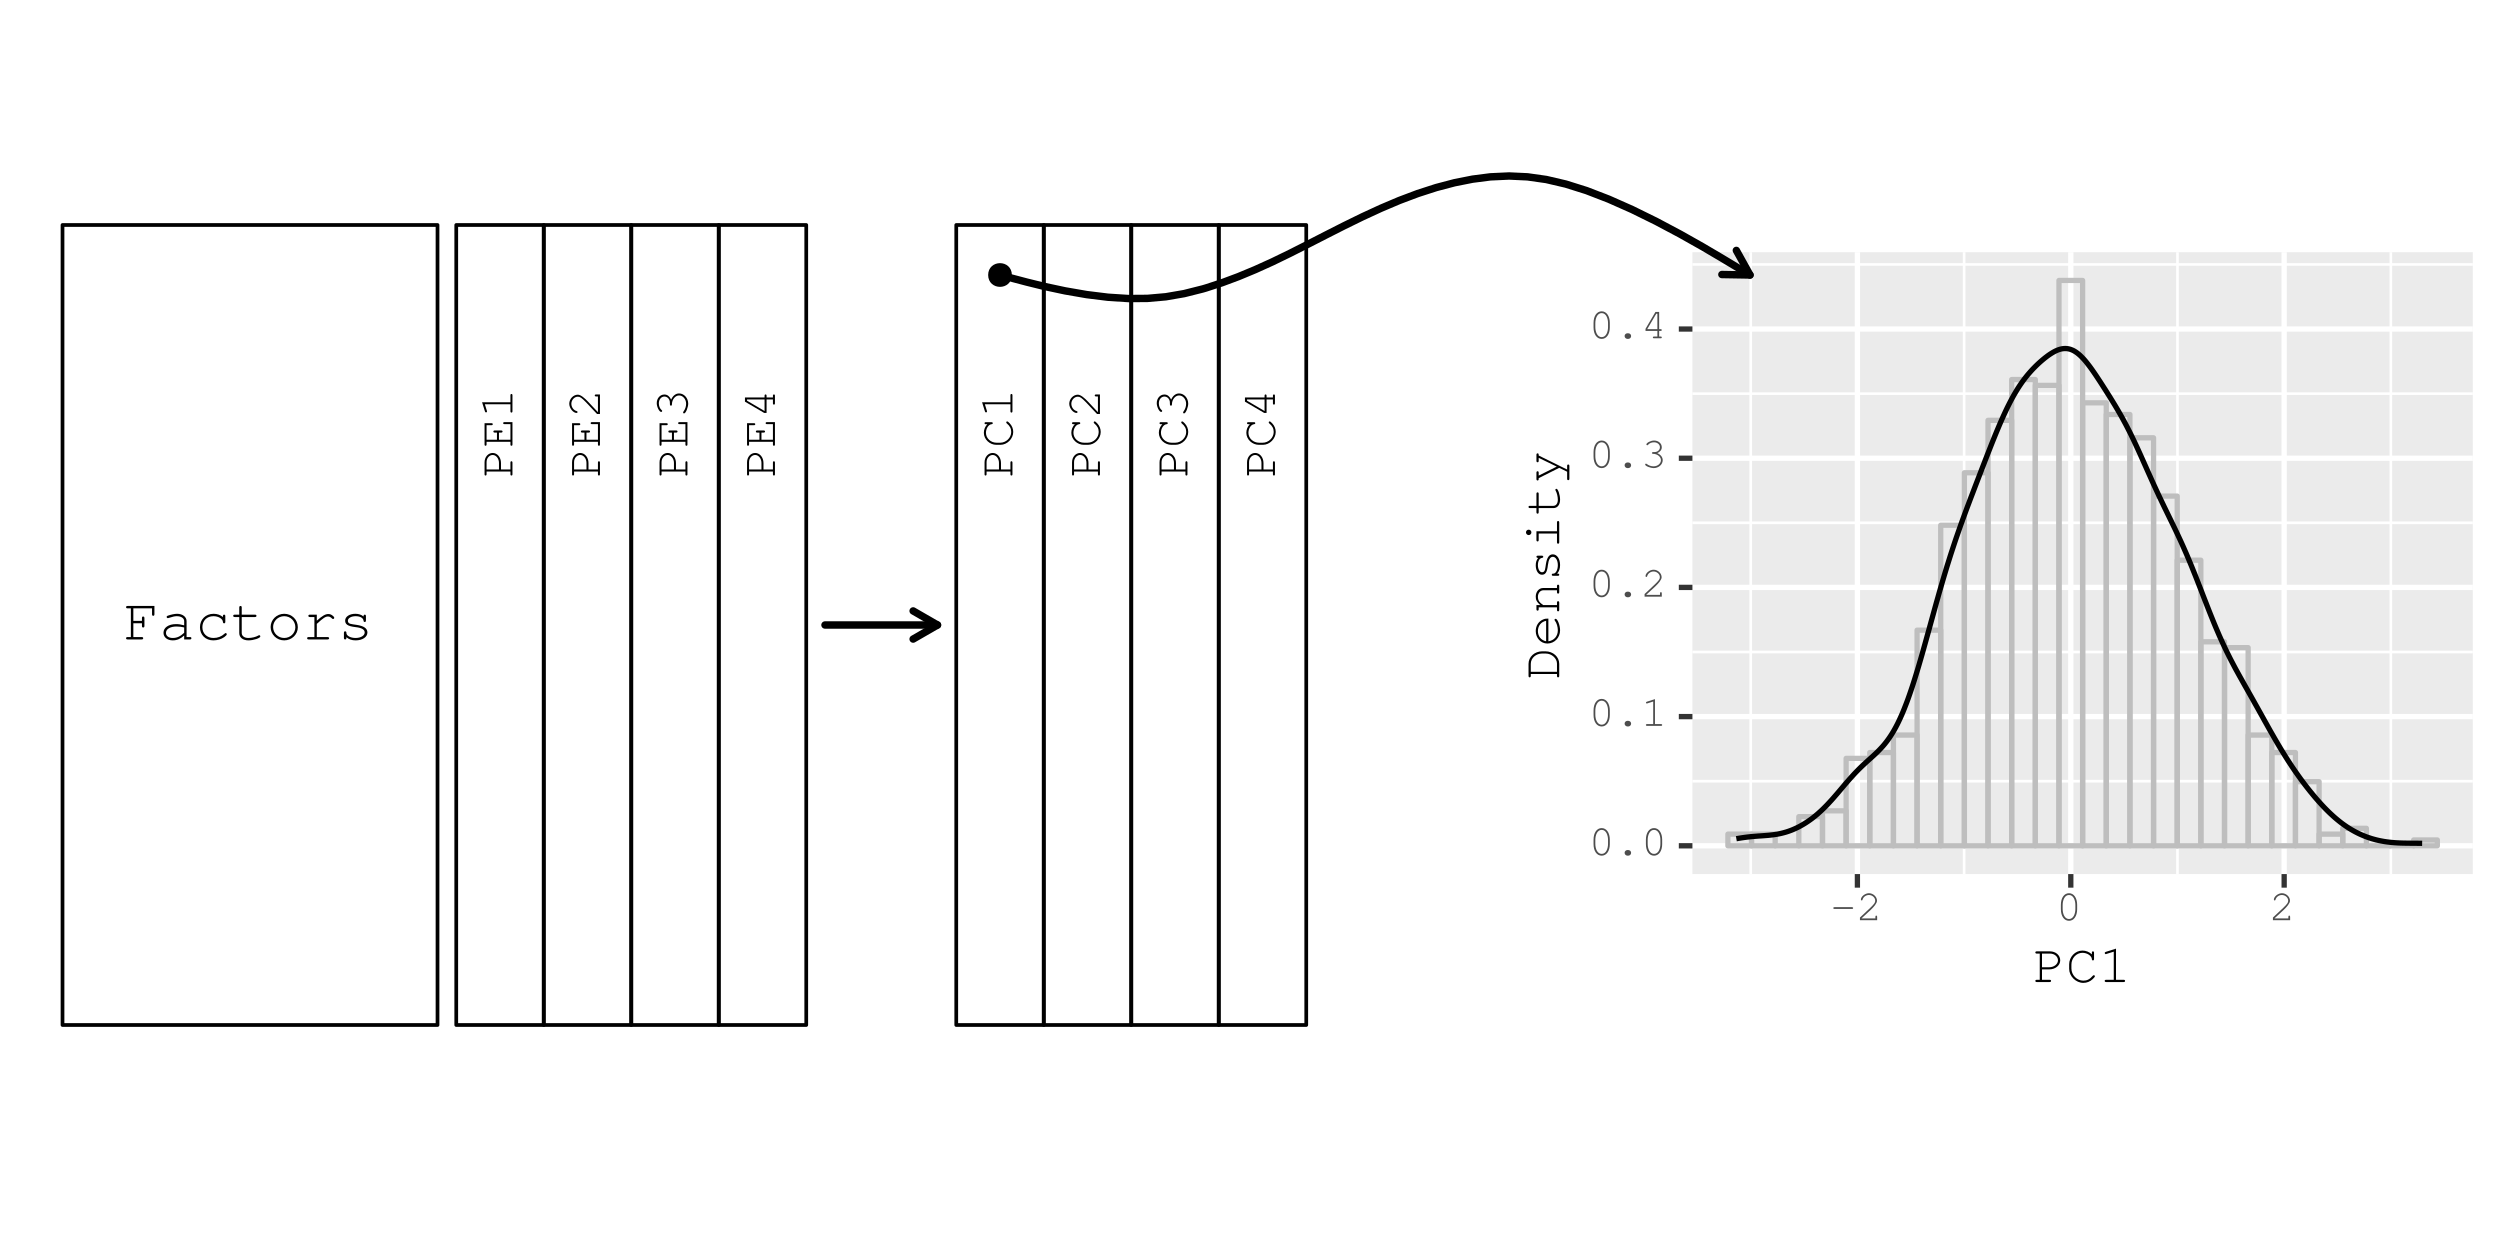 <?xml version="1.0" encoding="UTF-8"?>
<svg xmlns="http://www.w3.org/2000/svg" xmlns:xlink="http://www.w3.org/1999/xlink" width="504pt" height="252pt" viewBox="0 0 504 252" version="1.1">
<defs>
<g>
<symbol overflow="visible" id="glyph0-0">
<path style="stroke:none;" d=""/>
</symbol>
<symbol overflow="visible" id="glyph0-1">
<path style="stroke:none;" d="M 6.234 -5.094 L 6.234 -6.75 L 0.844 -6.75 C 0.625 -6.75 0.516 -6.672 0.516 -6.516 C 0.516 -6.344 0.625 -6.266 0.844 -6.266 L 1.484 -6.266 L 1.484 -0.484 L 0.844 -0.484 C 0.625 -0.484 0.516 -0.406 0.516 -0.25 C 0.516 -0.078 0.625 0 0.844 0 L 3.641 0 C 3.859 0 3.969 -0.078 3.969 -0.25 C 3.969 -0.406 3.859 -0.484 3.641 -0.484 L 1.984 -0.484 L 1.984 -3.266 L 3.719 -3.266 L 3.719 -2.719 C 3.719 -2.516 3.797 -2.406 3.953 -2.406 C 4.125 -2.406 4.219 -2.516 4.219 -2.719 L 4.219 -4.297 C 4.219 -4.516 4.125 -4.625 3.953 -4.625 C 3.797 -4.625 3.719 -4.516 3.719 -4.297 L 3.719 -3.75 L 1.984 -3.75 L 1.984 -6.266 L 5.75 -6.266 L 5.75 -5.094 C 5.75 -4.875 5.828 -4.766 5.984 -4.766 C 6.156 -4.766 6.234 -4.875 6.234 -5.094 Z M 6.234 -5.094 "/>
</symbol>
<symbol overflow="visible" id="glyph0-2">
<path style="stroke:none;" d="M 6.484 -0.25 C 6.484 -0.406 6.391 -0.484 6.172 -0.484 L 5.516 -0.484 L 5.516 -3.703 C 5.516 -4.547 4.703 -5.172 3.594 -5.172 C 3.141 -5.172 2.359 -5.016 1.703 -4.781 C 1.578 -4.734 1.5 -4.656 1.5 -4.531 C 1.5 -4.406 1.609 -4.297 1.734 -4.297 C 1.734 -4.297 1.797 -4.312 1.844 -4.312 C 2.781 -4.609 3.125 -4.688 3.547 -4.688 C 4.422 -4.688 5.031 -4.281 5.031 -3.703 L 5.031 -2.844 C 4.312 -3.031 3.953 -3.094 3.391 -3.094 C 1.891 -3.094 0.859 -2.391 0.859 -1.344 C 0.859 -0.438 1.625 0.188 2.734 0.188 C 3.578 0.188 4.297 -0.125 5.031 -0.797 L 5.031 0 L 6.172 0 C 6.391 0 6.484 -0.078 6.484 -0.25 Z M 5.031 -1.344 C 4.219 -0.594 3.578 -0.297 2.719 -0.297 C 1.891 -0.297 1.359 -0.703 1.359 -1.328 C 1.359 -2.094 2.219 -2.609 3.484 -2.609 C 4.016 -2.609 4.594 -2.531 5.031 -2.422 Z M 5.031 -1.344 "/>
</symbol>
<symbol overflow="visible" id="glyph0-3">
<path style="stroke:none;" d="M 6.422 -1.062 C 6.422 -1.172 6.312 -1.281 6.188 -1.281 C 6.109 -1.281 6.078 -1.266 5.969 -1.156 C 5.359 -0.594 4.609 -0.297 3.734 -0.297 C 2.422 -0.297 1.5 -1.203 1.5 -2.453 C 1.5 -3.781 2.406 -4.688 3.734 -4.688 C 4.734 -4.688 5.594 -4.172 5.641 -3.547 C 5.656 -3.344 5.734 -3.25 5.891 -3.25 C 6.047 -3.25 6.125 -3.359 6.125 -3.578 L 6.125 -4.672 C 6.125 -4.891 6.047 -5 5.891 -5 C 5.719 -5 5.641 -4.891 5.641 -4.672 L 5.641 -4.516 C 5.141 -4.938 4.5 -5.172 3.766 -5.172 C 2.156 -5.172 1.016 -4.031 1.016 -2.453 C 1.016 -0.906 2.141 0.188 3.703 0.188 C 4.5 0.188 5.297 -0.047 5.906 -0.469 C 6.234 -0.703 6.422 -0.906 6.422 -1.062 Z M 6.422 -1.062 "/>
</symbol>
<symbol overflow="visible" id="glyph0-4">
<path style="stroke:none;" d="M 5.984 -0.609 C 5.984 -0.734 5.875 -0.859 5.766 -0.859 C 5.703 -0.859 5.656 -0.844 5.562 -0.781 C 5.094 -0.5 4.25 -0.297 3.578 -0.297 C 2.75 -0.297 2.234 -0.703 2.234 -1.312 L 2.234 -4.516 L 4.875 -4.516 C 5.094 -4.516 5.203 -4.594 5.203 -4.766 C 5.203 -4.922 5.094 -5 4.875 -5 L 2.234 -5 L 2.234 -6.438 C 2.234 -6.656 2.156 -6.75 1.984 -6.75 C 1.828 -6.75 1.734 -6.641 1.734 -6.438 L 1.734 -5 L 0.859 -5 C 0.625 -5 0.516 -4.922 0.516 -4.766 C 0.516 -4.594 0.625 -4.516 0.859 -4.516 L 1.734 -4.516 L 1.734 -1.281 C 1.734 -0.391 2.469 0.188 3.594 0.188 C 4.625 0.188 5.984 -0.266 5.984 -0.609 Z M 5.984 -0.609 "/>
</symbol>
<symbol overflow="visible" id="glyph0-5">
<path style="stroke:none;" d="M 6.344 -2.453 C 6.344 -3.984 5.141 -5.172 3.594 -5.172 C 2.078 -5.172 0.859 -3.969 0.859 -2.5 C 0.859 -1 2.078 0.188 3.594 0.188 C 5.109 0.188 6.344 -1 6.344 -2.453 Z M 5.844 -2.453 C 5.844 -1.266 4.844 -0.297 3.594 -0.297 C 2.359 -0.297 1.359 -1.266 1.359 -2.5 C 1.359 -3.703 2.359 -4.688 3.594 -4.688 C 4.859 -4.688 5.844 -3.719 5.844 -2.453 Z M 5.844 -2.453 "/>
</symbol>
<symbol overflow="visible" id="glyph0-6">
<path style="stroke:none;" d="M 6.484 -4.375 C 6.484 -4.484 6.422 -4.578 6.219 -4.75 C 5.906 -5.016 5.641 -5.125 5.297 -5.125 C 4.688 -5.125 4.094 -4.781 2.969 -3.781 L 2.969 -5 L 1.578 -5 C 1.375 -5 1.266 -4.906 1.266 -4.766 C 1.266 -4.609 1.375 -4.516 1.578 -4.516 L 2.484 -4.516 L 2.484 -0.484 L 1.328 -0.484 C 1.125 -0.484 1.016 -0.391 1.016 -0.25 C 1.016 -0.094 1.125 0 1.328 0 L 5.125 0 C 5.328 0 5.453 -0.094 5.453 -0.234 C 5.453 -0.391 5.328 -0.484 5.125 -0.484 L 2.969 -0.484 L 2.969 -3.141 C 4.297 -4.359 4.719 -4.625 5.25 -4.625 C 5.516 -4.625 5.766 -4.5 6.047 -4.219 C 6.125 -4.141 6.156 -4.125 6.234 -4.125 C 6.391 -4.125 6.484 -4.234 6.484 -4.375 Z M 6.484 -4.375 "/>
</symbol>
<symbol overflow="visible" id="glyph0-7">
<path style="stroke:none;" d="M 5.969 -1.391 C 5.969 -2.25 5.234 -2.719 3.797 -2.938 C 2.766 -3.109 2.031 -3.062 2.031 -3.781 C 2.031 -4.297 2.703 -4.688 3.594 -4.688 C 4.5 -4.688 5.125 -4.328 5.188 -3.797 C 5.203 -3.594 5.297 -3.516 5.438 -3.516 C 5.594 -3.516 5.672 -3.625 5.672 -3.844 L 5.672 -4.672 C 5.672 -4.891 5.594 -5 5.438 -5 C 5.281 -5 5.188 -4.875 5.188 -4.672 L 5.188 -4.625 C 4.766 -4.984 4.219 -5.172 3.547 -5.172 C 2.359 -5.172 1.484 -4.594 1.484 -3.812 C 1.484 -3.109 1.891 -2.672 3.594 -2.484 C 4.891 -2.344 5.422 -1.953 5.422 -1.406 C 5.422 -0.766 4.625 -0.297 3.578 -0.297 C 2.562 -0.297 1.734 -0.75 1.734 -1.297 L 1.734 -1.375 C 1.734 -1.531 1.625 -1.641 1.484 -1.641 C 1.312 -1.641 1.234 -1.531 1.234 -1.312 L 1.234 -0.328 C 1.234 -0.109 1.312 0 1.484 0 C 1.641 0 1.734 -0.109 1.734 -0.328 L 1.734 -0.453 C 2.234 -0.016 2.828 0.188 3.609 0.188 C 4.969 0.188 5.969 -0.484 5.969 -1.391 Z M 5.969 -1.391 "/>
</symbol>
<symbol overflow="visible" id="glyph1-0">
<path style="stroke:none;" d=""/>
</symbol>
<symbol overflow="visible" id="glyph1-1">
<path style="stroke:none;" d="M -3.984 -4.984 C -4.906 -4.984 -5.625 -4.156 -5.625 -3.094 L -5.625 -0.703 C -5.625 -0.516 -5.562 -0.438 -5.438 -0.438 C -5.297 -0.438 -5.219 -0.516 -5.219 -0.703 L -5.219 -1.234 L -0.406 -1.234 L -0.406 -0.703 C -0.406 -0.516 -0.344 -0.438 -0.203 -0.438 C -0.062 -0.438 0 -0.516 0 -0.703 L 0 -3.031 C 0 -3.203 -0.062 -3.312 -0.203 -3.312 C -0.344 -3.312 -0.406 -3.219 -0.406 -3.031 L -0.406 -1.656 L -2.312 -1.656 L -2.312 -2.953 C -2.312 -4.094 -3.047 -4.984 -3.984 -4.984 Z M -3.984 -4.578 C -3.297 -4.578 -2.719 -3.859 -2.719 -2.984 L -2.719 -1.656 L -5.219 -1.656 L -5.219 -3.141 C -5.219 -3.938 -4.656 -4.578 -3.984 -4.578 Z M -3.984 -4.578 "/>
</symbol>
<symbol overflow="visible" id="glyph1-2">
<path style="stroke:none;" d="M 0 -5.203 L -1.594 -5.203 C -1.781 -5.203 -1.875 -5.125 -1.875 -5 C -1.875 -4.859 -1.781 -4.797 -1.594 -4.797 L -0.406 -4.797 L -0.406 -1.656 L -2.719 -1.656 L -2.719 -3.094 L -2.266 -3.094 C -2.094 -3.094 -2 -3.172 -2 -3.312 C -2 -3.438 -2.094 -3.516 -2.266 -3.516 L -3.578 -3.516 C -3.766 -3.516 -3.844 -3.438 -3.844 -3.312 C -3.844 -3.172 -3.766 -3.094 -3.578 -3.094 L -3.125 -3.094 L -3.125 -1.656 L -5.219 -1.656 L -5.219 -4.578 L -4.234 -4.578 C -4.062 -4.578 -3.969 -4.656 -3.969 -4.781 C -3.969 -4.922 -4.062 -4.984 -4.234 -4.984 L -5.625 -4.984 L -5.625 -0.703 C -5.625 -0.516 -5.562 -0.438 -5.438 -0.438 C -5.297 -0.438 -5.219 -0.516 -5.219 -0.703 L -5.219 -1.234 L -0.406 -1.234 L -0.406 -0.703 C -0.406 -0.516 -0.344 -0.438 -0.203 -0.438 C -0.062 -0.438 0 -0.516 0 -0.703 Z M 0 -5.203 "/>
</symbol>
<symbol overflow="visible" id="glyph1-3">
<path style="stroke:none;" d="M -0.203 -4.875 C -0.344 -4.875 -0.406 -4.781 -0.406 -4.594 L -0.406 -3.203 L -6.125 -3.203 L -5.547 -1.359 C -5.484 -1.203 -5.438 -1.156 -5.312 -1.156 C -5.219 -1.156 -5.125 -1.25 -5.125 -1.344 L -5.156 -1.484 L -5.562 -2.797 L -0.406 -2.797 L -0.406 -1.406 C -0.406 -1.219 -0.344 -1.125 -0.203 -1.125 C -0.062 -1.125 0 -1.234 0 -1.406 L 0 -4.594 C 0 -4.781 -0.062 -4.875 -0.203 -4.875 Z M -0.203 -4.875 "/>
</symbol>
<symbol overflow="visible" id="glyph1-4">
<path style="stroke:none;" d="M 0 -4.781 L -0.766 -4.781 C -0.953 -4.781 -1.047 -4.703 -1.047 -4.578 C -1.047 -4.438 -0.953 -4.375 -0.766 -4.375 L -0.406 -4.375 L -0.406 -1.234 L -0.438 -1.234 L -2.375 -3.297 C -3.047 -4.016 -3.875 -4.734 -4.453 -4.734 C -5.375 -4.734 -6.188 -3.875 -6.188 -2.906 C -6.188 -2.016 -5.406 -1.047 -4.703 -1.047 C -4.609 -1.047 -4.516 -1.125 -4.516 -1.234 C -4.516 -1.344 -4.578 -1.406 -4.719 -1.438 C -5.312 -1.594 -5.766 -2.219 -5.766 -2.906 C -5.766 -3.656 -5.156 -4.328 -4.469 -4.328 C -4.016 -4.328 -3.734 -4.141 -2.812 -3.203 L -0.594 -0.844 L 0 -0.844 Z M 0 -4.781 "/>
</symbol>
<symbol overflow="visible" id="glyph1-5">
<path style="stroke:none;" d="M -1.688 -4.984 C -2.359 -4.984 -2.953 -4.516 -3.281 -3.734 C -3.594 -4.359 -4 -4.766 -4.641 -4.766 C -5.516 -4.766 -6.188 -4.016 -6.188 -3.016 C -6.188 -2.266 -5.672 -1.25 -5.281 -1.25 C -5.188 -1.25 -5.094 -1.344 -5.094 -1.453 C -5.094 -1.531 -5.109 -1.562 -5.234 -1.656 C -5.562 -1.953 -5.766 -2.438 -5.766 -3 C -5.766 -3.766 -5.281 -4.359 -4.625 -4.359 C -4.203 -4.359 -3.812 -4.078 -3.641 -3.656 C -3.547 -3.438 -3.531 -3.297 -3.531 -2.797 C -3.531 -2.625 -3.453 -2.516 -3.328 -2.516 C -3.188 -2.516 -3.125 -2.609 -3.125 -2.797 C -3.125 -3.766 -2.453 -4.578 -1.688 -4.578 C -0.906 -4.578 -0.266 -3.812 -0.266 -2.906 C -0.266 -2.344 -0.453 -1.797 -0.812 -1.312 C -0.859 -1.25 -0.875 -1.203 -0.875 -1.156 C -0.875 -1.047 -0.797 -0.953 -0.688 -0.953 C -0.312 -0.953 0.156 -2.266 0.156 -2.906 C 0.156 -4.047 -0.672 -4.984 -1.688 -4.984 Z M -1.688 -4.984 "/>
</symbol>
<symbol overflow="visible" id="glyph1-6">
<path style="stroke:none;" d="M -0.203 -4.781 C -0.344 -4.781 -0.406 -4.688 -0.406 -4.516 L -0.406 -4.172 L -1.688 -4.172 L -1.688 -4.516 C -1.688 -4.688 -1.766 -4.781 -1.891 -4.781 C -2.031 -4.781 -2.094 -4.688 -2.094 -4.516 L -2.094 -4.172 L -6.047 -4.172 L -6.047 -3.328 L -2.156 -1.047 L -1.688 -1.047 L -1.688 -3.766 L -0.406 -3.766 L -0.406 -3 C -0.406 -2.812 -0.344 -2.734 -0.203 -2.734 C -0.062 -2.734 0 -2.812 0 -3 L 0 -4.516 C 0 -4.688 -0.062 -4.781 -0.203 -4.781 Z M -2.094 -3.766 L -2.094 -1.438 L -5.625 -3.516 L -5.625 -3.766 Z M -2.094 -3.766 "/>
</symbol>
<symbol overflow="visible" id="glyph1-7">
<path style="stroke:none;" d="M -1.062 -5.344 C -1.172 -5.344 -1.25 -5.266 -1.25 -5.141 C -1.25 -5.062 -1.234 -5.031 -1.156 -4.953 C -0.516 -4.422 -0.25 -3.906 -0.25 -3.219 C -0.25 -2.047 -1.281 -1.047 -2.484 -1.047 L -3.188 -1.047 C -4.375 -1.047 -5.344 -1.938 -5.344 -3.047 C -5.344 -3.938 -4.812 -4.734 -4.203 -4.781 C -4.047 -4.797 -3.969 -4.859 -3.969 -4.984 C -3.969 -5.125 -4.062 -5.188 -4.234 -5.188 L -5.359 -5.188 C -5.547 -5.188 -5.625 -5.125 -5.625 -4.984 C -5.625 -4.844 -5.547 -4.781 -5.359 -4.781 L -5.062 -4.781 C -5.516 -4.312 -5.766 -3.703 -5.766 -3.047 C -5.766 -1.703 -4.562 -0.625 -3.25 -0.625 L -2.422 -0.625 C -1.062 -0.625 0.156 -1.859 0.156 -3.219 C 0.156 -3.859 -0.094 -4.469 -0.547 -4.953 C -0.797 -5.219 -0.953 -5.344 -1.062 -5.344 Z M -1.062 -5.344 "/>
</symbol>
<symbol overflow="visible" id="glyph2-0">
<path style="stroke:none;" d=""/>
</symbol>
<symbol overflow="visible" id="glyph2-1">
<path style="stroke:none;" d="M 4.281 -2.203 L 4.281 -3.094 C 4.281 -4.484 3.609 -5.438 2.641 -5.438 C 1.656 -5.438 1 -4.484 1 -3.094 L 1 -2.203 C 1 -0.812 1.656 0.125 2.641 0.125 C 3.609 0.125 4.281 -0.812 4.281 -2.203 Z M 3.922 -2.266 C 3.922 -1.297 3.531 -0.234 2.641 -0.234 C 1.75 -0.234 1.359 -1.297 1.359 -2.266 L 1.359 -3.047 C 1.359 -4.016 1.75 -5.078 2.641 -5.078 C 3.531 -5.078 3.922 -4.016 3.922 -3.047 Z M 3.922 -2.266 "/>
</symbol>
<symbol overflow="visible" id="glyph2-2">
<path style="stroke:none;" d="M 3.297 -0.453 C 3.297 -0.781 3.031 -1.016 2.688 -1.016 L 2.594 -1.016 C 2.25 -1.016 1.984 -0.781 1.984 -0.453 C 1.984 -0.125 2.25 0.125 2.594 0.125 L 2.688 0.125 C 3.031 0.125 3.297 -0.109 3.297 -0.453 Z M 3.297 -0.453 "/>
</symbol>
<symbol overflow="visible" id="glyph2-3">
<path style="stroke:none;" d="M 4.281 -0.188 C 4.281 -0.297 4.203 -0.359 4.047 -0.359 L 2.828 -0.359 L 2.828 -5.391 L 1.203 -4.875 C 1.062 -4.828 1.016 -4.781 1.016 -4.688 C 1.016 -4.594 1.094 -4.5 1.172 -4.5 L 1.297 -4.531 L 2.469 -4.906 L 2.469 -0.359 L 1.234 -0.359 C 1.078 -0.359 1 -0.297 1 -0.188 C 1 -0.062 1.078 0 1.234 0 L 4.047 0 C 4.203 0 4.281 -0.062 4.281 -0.188 Z M 4.281 -0.188 "/>
</symbol>
<symbol overflow="visible" id="glyph2-4">
<path style="stroke:none;" d="M 4.203 0 L 4.203 -0.672 C 4.203 -0.828 4.141 -0.922 4.031 -0.922 C 3.906 -0.922 3.844 -0.828 3.844 -0.672 L 3.844 -0.359 L 1.078 -0.359 L 1.078 -0.391 L 2.906 -2.078 C 3.531 -2.672 4.172 -3.406 4.172 -3.922 C 4.172 -4.719 3.406 -5.438 2.547 -5.438 C 1.781 -5.438 0.922 -4.766 0.922 -4.141 C 0.922 -4.062 1 -3.969 1.078 -3.969 C 1.172 -3.969 1.234 -4.031 1.266 -4.156 C 1.406 -4.688 1.953 -5.078 2.547 -5.078 C 3.219 -5.078 3.812 -4.547 3.812 -3.938 C 3.812 -3.531 3.641 -3.297 2.812 -2.484 L 0.734 -0.531 L 0.734 0 Z M 4.203 0 "/>
</symbol>
<symbol overflow="visible" id="glyph2-5">
<path style="stroke:none;" d="M 4.391 -1.484 C 4.391 -2.078 3.969 -2.609 3.297 -2.891 C 3.828 -3.156 4.203 -3.516 4.203 -4.078 C 4.203 -4.844 3.531 -5.438 2.641 -5.438 C 2 -5.438 1.094 -4.984 1.094 -4.641 C 1.094 -4.562 1.172 -4.484 1.281 -4.484 C 1.344 -4.484 1.375 -4.5 1.453 -4.594 C 1.719 -4.906 2.141 -5.078 2.641 -5.078 C 3.312 -5.078 3.828 -4.641 3.828 -4.078 C 3.828 -3.688 3.594 -3.359 3.219 -3.203 C 3.031 -3.109 2.891 -3.109 2.453 -3.109 C 2.312 -3.109 2.219 -3.047 2.219 -2.922 C 2.219 -2.812 2.297 -2.75 2.453 -2.75 C 3.312 -2.75 4.031 -2.156 4.031 -1.484 C 4.031 -0.797 3.359 -0.234 2.562 -0.234 C 2.062 -0.234 1.578 -0.391 1.156 -0.719 C 1.094 -0.75 1.062 -0.781 1.016 -0.781 C 0.922 -0.781 0.844 -0.688 0.844 -0.609 C 0.844 -0.266 2 0.125 2.547 0.125 C 3.562 0.125 4.391 -0.594 4.391 -1.484 Z M 4.391 -1.484 "/>
</symbol>
<symbol overflow="visible" id="glyph2-6">
<path style="stroke:none;" d="M 4.203 -0.188 C 4.203 -0.297 4.125 -0.359 3.969 -0.359 L 3.672 -0.359 L 3.672 -1.484 L 3.969 -1.484 C 4.125 -1.484 4.203 -1.547 4.203 -1.656 C 4.203 -1.781 4.125 -1.844 3.969 -1.844 L 3.672 -1.844 L 3.672 -5.312 L 2.922 -5.312 L 0.922 -1.906 L 0.922 -1.484 L 3.312 -1.484 L 3.312 -0.359 L 2.641 -0.359 C 2.484 -0.359 2.406 -0.297 2.406 -0.188 C 2.406 -0.062 2.484 0 2.641 0 L 3.969 0 C 4.125 0 4.203 -0.062 4.203 -0.188 Z M 3.312 -1.844 L 1.266 -1.844 L 3.094 -4.953 L 3.312 -4.953 Z M 3.312 -1.844 "/>
</symbol>
<symbol overflow="visible" id="glyph2-7">
<path style="stroke:none;" d="M 4.641 -2.453 C 4.641 -2.562 4.562 -2.625 4.406 -2.625 L 0.875 -2.625 C 0.719 -2.625 0.641 -2.562 0.641 -2.453 C 0.641 -2.328 0.719 -2.266 0.875 -2.266 L 4.406 -2.266 C 4.562 -2.266 4.641 -2.328 4.641 -2.453 Z M 4.641 -2.453 "/>
</symbol>
<symbol overflow="visible" id="glyph3-0">
<path style="stroke:none;" d=""/>
</symbol>
<symbol overflow="visible" id="glyph3-1">
<path style="stroke:none;" d="M 5.484 -4.375 C 5.484 -5.406 4.578 -6.188 3.406 -6.188 L 0.766 -6.188 C 0.578 -6.188 0.469 -6.109 0.469 -5.969 C 0.469 -5.812 0.578 -5.734 0.766 -5.734 L 1.359 -5.734 L 1.359 -0.453 L 0.766 -0.453 C 0.578 -0.453 0.469 -0.375 0.469 -0.234 C 0.469 -0.078 0.578 0 0.766 0 L 3.328 0 C 3.531 0 3.641 -0.078 3.641 -0.234 C 3.641 -0.375 3.547 -0.453 3.328 -0.453 L 1.812 -0.453 L 1.812 -2.547 L 3.25 -2.547 C 4.516 -2.547 5.484 -3.359 5.484 -4.375 Z M 5.031 -4.375 C 5.031 -3.625 4.25 -2.984 3.281 -2.984 L 1.812 -2.984 L 1.812 -5.734 L 3.453 -5.734 C 4.328 -5.734 5.031 -5.125 5.031 -4.375 Z M 5.031 -4.375 "/>
</symbol>
<symbol overflow="visible" id="glyph3-2">
<path style="stroke:none;" d="M 5.875 -1.172 C 5.875 -1.281 5.781 -1.375 5.656 -1.375 C 5.578 -1.375 5.531 -1.359 5.453 -1.266 C 4.859 -0.562 4.297 -0.281 3.547 -0.281 C 2.25 -0.281 1.141 -1.406 1.141 -2.734 L 1.141 -3.516 C 1.141 -4.812 2.141 -5.891 3.359 -5.891 C 4.328 -5.891 5.219 -5.297 5.266 -4.625 C 5.266 -4.453 5.344 -4.359 5.484 -4.359 C 5.625 -4.359 5.703 -4.469 5.703 -4.656 L 5.703 -5.891 C 5.703 -6.094 5.625 -6.188 5.484 -6.188 C 5.328 -6.188 5.266 -6.094 5.266 -5.891 L 5.266 -5.578 C 4.734 -6.078 4.078 -6.344 3.359 -6.344 C 1.875 -6.344 0.688 -5.031 0.688 -3.578 L 0.688 -2.656 C 0.688 -1.172 2.047 0.172 3.547 0.172 C 4.25 0.172 4.922 -0.094 5.453 -0.609 C 5.734 -0.875 5.875 -1.062 5.875 -1.172 Z M 5.875 -1.172 "/>
</symbol>
<symbol overflow="visible" id="glyph3-3">
<path style="stroke:none;" d="M 5.359 -0.234 C 5.359 -0.375 5.266 -0.453 5.062 -0.453 L 3.531 -0.453 L 3.531 -6.734 L 1.5 -6.094 C 1.312 -6.031 1.266 -5.969 1.266 -5.859 C 1.266 -5.734 1.375 -5.625 1.469 -5.625 L 1.625 -5.672 L 3.078 -6.125 L 3.078 -0.453 L 1.547 -0.453 C 1.344 -0.453 1.25 -0.375 1.25 -0.234 C 1.25 -0.078 1.359 0 1.547 0 L 5.062 0 C 5.266 0 5.359 -0.078 5.359 -0.234 Z M 5.359 -0.234 "/>
</symbol>
<symbol overflow="visible" id="glyph4-0">
<path style="stroke:none;" d=""/>
</symbol>
<symbol overflow="visible" id="glyph4-1">
<path style="stroke:none;" d="M -2.797 -5.719 L -3.406 -5.719 C -4.969 -5.719 -6.188 -4.609 -6.188 -3.188 L -6.188 -0.766 C -6.188 -0.578 -6.109 -0.469 -5.969 -0.469 C -5.812 -0.469 -5.734 -0.578 -5.734 -0.766 L -5.734 -1.141 L -0.453 -1.141 L -0.453 -0.766 C -0.453 -0.578 -0.375 -0.469 -0.234 -0.469 C -0.078 -0.469 0 -0.578 0 -0.766 L 0 -3.188 C 0 -4.609 -1.234 -5.719 -2.797 -5.719 Z M -2.688 -5.266 C -1.531 -5.266 -0.453 -4.297 -0.453 -3.25 L -0.453 -1.594 L -5.734 -1.594 L -5.734 -3.172 C -5.734 -4.453 -4.578 -5.266 -3.5 -5.266 Z M -2.688 -5.266 "/>
</symbol>
<symbol overflow="visible" id="glyph4-2">
<path style="stroke:none;" d="M -2.188 -5.719 C -2.688 -5.719 -2.906 -5.688 -3.266 -5.531 C -4.188 -5.141 -4.734 -4.25 -4.734 -3.203 C -4.734 -1.797 -3.719 -0.688 -2.391 -0.688 C -0.953 -0.688 0.172 -1.875 0.172 -3.359 C 0.172 -4.359 -0.344 -5.672 -0.719 -5.672 C -0.844 -5.672 -0.953 -5.578 -0.953 -5.469 C -0.953 -5.406 -0.922 -5.375 -0.875 -5.297 C -0.516 -4.844 -0.281 -4.047 -0.281 -3.359 C -0.281 -2.172 -1.031 -1.297 -2.188 -1.141 Z M -2.641 -5.266 L -2.641 -1.141 C -3.656 -1.344 -4.297 -2.141 -4.297 -3.203 C -4.297 -4.266 -3.641 -5.078 -2.641 -5.266 Z M -2.641 -5.266 "/>
</symbol>
<symbol overflow="visible" id="glyph4-3">
<path style="stroke:none;" d="M -0.234 -5.953 C -0.375 -5.953 -0.453 -5.859 -0.453 -5.656 L -0.453 -5.281 L -3.25 -5.281 C -4.094 -5.281 -4.734 -4.531 -4.734 -3.547 C -4.734 -2.875 -4.531 -2.469 -3.828 -1.844 L -4.594 -1.844 L -4.594 -1.016 C -4.594 -0.812 -4.516 -0.719 -4.359 -0.719 C -4.219 -0.719 -4.141 -0.812 -4.141 -1.016 L -4.141 -1.391 L -0.453 -1.391 L -0.453 -0.891 C -0.453 -0.688 -0.375 -0.578 -0.234 -0.578 C -0.078 -0.578 0 -0.688 0 -0.891 L 0 -2.328 C 0 -2.531 -0.078 -2.625 -0.234 -2.625 C -0.375 -2.625 -0.453 -2.531 -0.453 -2.328 L -0.453 -1.844 L -3.234 -1.844 C -3.891 -2.328 -4.297 -2.656 -4.297 -3.516 C -4.297 -4.188 -3.875 -4.828 -3.172 -4.828 L -0.453 -4.828 L -0.453 -4.453 C -0.453 -4.25 -0.375 -4.156 -0.234 -4.156 C -0.078 -4.156 0 -4.25 0 -4.453 L 0 -5.656 C 0 -5.859 -0.078 -5.953 -0.234 -5.953 Z M -0.234 -5.953 "/>
</symbol>
<symbol overflow="visible" id="glyph4-4">
<path style="stroke:none;" d="M -1.281 -5.469 C -2.062 -5.469 -2.484 -4.797 -2.688 -3.484 C -2.844 -2.547 -2.812 -1.859 -3.469 -1.859 C -3.938 -1.859 -4.297 -2.469 -4.297 -3.281 C -4.297 -4.125 -3.969 -4.703 -3.469 -4.75 C -3.297 -4.781 -3.219 -4.844 -3.219 -4.984 C -3.219 -5.125 -3.328 -5.203 -3.516 -5.203 L -4.281 -5.203 C -4.484 -5.203 -4.594 -5.125 -4.594 -4.984 C -4.594 -4.844 -4.469 -4.75 -4.281 -4.75 L -4.234 -4.75 C -4.578 -4.359 -4.734 -3.875 -4.734 -3.25 C -4.734 -2.172 -4.219 -1.359 -3.5 -1.359 C -2.844 -1.359 -2.453 -1.734 -2.281 -3.297 C -2.141 -4.484 -1.797 -4.969 -1.281 -4.969 C -0.703 -4.969 -0.281 -4.25 -0.281 -3.281 C -0.281 -2.344 -0.688 -1.578 -1.188 -1.578 L -1.266 -1.578 C -1.406 -1.578 -1.5 -1.5 -1.5 -1.359 C -1.5 -1.203 -1.406 -1.141 -1.203 -1.141 L -0.297 -1.141 C -0.094 -1.141 0 -1.203 0 -1.359 C 0 -1.5 -0.094 -1.578 -0.297 -1.578 L -0.422 -1.578 C -0.016 -2.047 0.172 -2.594 0.172 -3.312 C 0.172 -4.547 -0.438 -5.469 -1.281 -5.469 Z M -1.281 -5.469 "/>
</symbol>
<symbol overflow="visible" id="glyph4-5">
<path style="stroke:none;" d="M -0.234 -5.594 C -0.375 -5.594 -0.453 -5.484 -0.453 -5.281 L -0.453 -3.516 L -4.594 -3.516 L -4.594 -1.766 C -4.594 -1.578 -4.516 -1.469 -4.359 -1.469 C -4.219 -1.469 -4.141 -1.578 -4.141 -1.766 L -4.141 -3.062 L -0.453 -3.062 L -0.453 -1.312 C -0.453 -1.109 -0.375 -1.016 -0.234 -1.016 C -0.078 -1.016 0 -1.109 0 -1.312 L 0 -5.281 C 0 -5.484 -0.078 -5.594 -0.234 -5.594 Z M -6.156 -3.844 C -6.453 -3.844 -6.703 -3.609 -6.703 -3.297 C -6.703 -3 -6.453 -2.75 -6.156 -2.75 C -5.859 -2.75 -5.609 -3 -5.609 -3.297 C -5.609 -3.594 -5.859 -3.844 -6.156 -3.844 Z M -6.156 -3.844 "/>
</symbol>
<symbol overflow="visible" id="glyph4-6">
<path style="stroke:none;" d="M -0.562 -5.484 C -0.672 -5.484 -0.781 -5.391 -0.781 -5.281 C -0.781 -5.219 -0.766 -5.188 -0.719 -5.109 C -0.469 -4.672 -0.281 -3.891 -0.281 -3.281 C -0.281 -2.516 -0.641 -2.047 -1.203 -2.047 L -4.141 -2.047 L -4.141 -4.469 C -4.141 -4.656 -4.219 -4.766 -4.359 -4.766 C -4.516 -4.766 -4.594 -4.656 -4.594 -4.469 L -4.594 -2.047 L -5.891 -2.047 C -6.109 -2.047 -6.188 -1.984 -6.188 -1.828 C -6.188 -1.672 -6.094 -1.594 -5.891 -1.594 L -4.594 -1.594 L -4.594 -0.781 C -4.594 -0.578 -4.516 -0.469 -4.359 -0.469 C -4.219 -0.469 -4.141 -0.578 -4.141 -0.781 L -4.141 -1.594 L -1.172 -1.594 C -0.359 -1.594 0.172 -2.266 0.172 -3.297 C 0.172 -4.234 -0.234 -5.484 -0.562 -5.484 Z M -0.562 -5.484 "/>
</symbol>
<symbol overflow="visible" id="glyph4-7">
<path style="stroke:none;" d="M -4.359 -6.031 C -4.516 -6.031 -4.594 -5.938 -4.594 -5.734 L -4.594 -4.531 C -4.594 -4.328 -4.516 -4.234 -4.359 -4.234 C -4.219 -4.234 -4.141 -4.328 -4.141 -4.531 L -4.141 -5.125 L -0.5 -3.359 L -4.141 -1.547 L -4.141 -2.125 C -4.141 -2.328 -4.219 -2.422 -4.359 -2.422 C -4.516 -2.422 -4.594 -2.328 -4.594 -2.125 L -4.594 -0.859 C -4.594 -0.656 -4.516 -0.562 -4.359 -0.562 C -4.219 -0.562 -4.141 -0.656 -4.141 -0.859 L -4.141 -1.031 L 0 -3.109 L 1.594 -2.328 L 1.594 -0.922 C 1.594 -0.719 1.672 -0.625 1.812 -0.625 C 1.969 -0.625 2.047 -0.719 2.047 -0.922 L 2.047 -3.484 C 2.047 -3.688 1.969 -3.781 1.812 -3.781 C 1.672 -3.781 1.594 -3.688 1.594 -3.484 L 1.594 -2.766 L -4.141 -5.594 L -4.141 -5.734 C -4.141 -5.938 -4.219 -6.031 -4.359 -6.031 Z M -4.359 -6.031 "/>
</symbol>
</g>
<clipPath id="clip1">
  <path d="M 302.398 45.359 L 504 45.359 L 504 207 L 302.398 207 Z M 302.398 45.359 "/>
</clipPath>
<clipPath id="clip2">
  <path d="M 302.398 45.359 L 504 45.359 L 504 207.641 L 302.398 207.641 Z M 302.398 45.359 "/>
</clipPath>
<clipPath id="clip3">
  <path d="M 341.191 50.84 L 499 50.84 L 499 177 L 341.191 177 Z M 341.191 50.84 "/>
</clipPath>
<clipPath id="clip4">
  <path d="M 341.191 157 L 499 157 L 499 158 L 341.191 158 Z M 341.191 157 "/>
</clipPath>
<clipPath id="clip5">
  <path d="M 341.191 131 L 499 131 L 499 132 L 341.191 132 Z M 341.191 131 "/>
</clipPath>
<clipPath id="clip6">
  <path d="M 341.191 105 L 499 105 L 499 106 L 341.191 106 Z M 341.191 105 "/>
</clipPath>
<clipPath id="clip7">
  <path d="M 341.191 79 L 499 79 L 499 80 L 341.191 80 Z M 341.191 79 "/>
</clipPath>
<clipPath id="clip8">
  <path d="M 341.191 53 L 499 53 L 499 54 L 341.191 54 Z M 341.191 53 "/>
</clipPath>
<clipPath id="clip9">
  <path d="M 352 50.84 L 354 50.84 L 354 177 L 352 177 Z M 352 50.84 "/>
</clipPath>
<clipPath id="clip10">
  <path d="M 395 50.84 L 397 50.84 L 397 177 L 395 177 Z M 395 50.84 "/>
</clipPath>
<clipPath id="clip11">
  <path d="M 438 50.84 L 440 50.84 L 440 177 L 438 177 Z M 438 50.84 "/>
</clipPath>
<clipPath id="clip12">
  <path d="M 481 50.84 L 483 50.84 L 483 177 L 481 177 Z M 481 50.84 "/>
</clipPath>
<clipPath id="clip13">
  <path d="M 341.191 169 L 499.52 169 L 499.52 172 L 341.191 172 Z M 341.191 169 "/>
</clipPath>
<clipPath id="clip14">
  <path d="M 341.191 143 L 499.52 143 L 499.52 145 L 341.191 145 Z M 341.191 143 "/>
</clipPath>
<clipPath id="clip15">
  <path d="M 341.191 117 L 499.52 117 L 499.52 119 L 341.191 119 Z M 341.191 117 "/>
</clipPath>
<clipPath id="clip16">
  <path d="M 341.191 91 L 499.52 91 L 499.52 93 L 341.191 93 Z M 341.191 91 "/>
</clipPath>
<clipPath id="clip17">
  <path d="M 341.191 65 L 499.52 65 L 499.52 67 L 341.191 67 Z M 341.191 65 "/>
</clipPath>
<clipPath id="clip18">
  <path d="M 373 50.84 L 375 50.84 L 375 177 L 373 177 Z M 373 50.84 "/>
</clipPath>
<clipPath id="clip19">
  <path d="M 416 50.84 L 419 50.84 L 419 177 L 416 177 Z M 416 50.84 "/>
</clipPath>
<clipPath id="clip20">
  <path d="M 459 50.84 L 462 50.84 L 462 177 L 459 177 Z M 459 50.84 "/>
</clipPath>
</defs>
<g id="surface22">
<rect x="0" y="0" width="504" height="252" style="fill:rgb(100%,100%,100%);fill-opacity:1;stroke:none;"/>
<path style="fill:none;stroke-width:0.75;stroke-linecap:round;stroke-linejoin:round;stroke:rgb(0%,0%,0%);stroke-opacity:1;stroke-miterlimit:10;" d="M 12.602 206.641 L 88.203 206.641 L 88.203 45.359 L 12.602 45.359 Z M 12.602 206.641 "/>
<g style="fill:rgb(0%,0%,0%);fill-opacity:1;">
  <use xlink:href="#glyph0-1" x="24.898" y="128.912"/>
  <use xlink:href="#glyph0-2" x="32.099" y="128.912"/>
  <use xlink:href="#glyph0-3" x="39.299" y="128.912"/>
  <use xlink:href="#glyph0-4" x="46.499" y="128.912"/>
  <use xlink:href="#glyph0-5" x="53.699" y="128.912"/>
  <use xlink:href="#glyph0-6" x="60.899" y="128.912"/>
  <use xlink:href="#glyph0-7" x="68.1" y="128.912"/>
</g>
<path style="fill:none;stroke-width:0.75;stroke-linecap:round;stroke-linejoin:round;stroke:rgb(0%,0%,0%);stroke-opacity:1;stroke-miterlimit:10;" d="M 91.98 206.641 L 109.621 206.641 L 109.621 45.359 L 91.98 45.359 Z M 91.98 206.641 "/>
<g style="fill:rgb(0%,0%,0%);fill-opacity:1;">
  <use xlink:href="#glyph1-1" x="103.311" y="96.301"/>
  <use xlink:href="#glyph1-2" x="103.311" y="90.301"/>
  <use xlink:href="#glyph1-3" x="103.311" y="84.301"/>
</g>
<path style="fill:none;stroke-width:0.75;stroke-linecap:round;stroke-linejoin:round;stroke:rgb(0%,0%,0%);stroke-opacity:1;stroke-miterlimit:10;" d="M 109.621 206.641 L 127.262 206.641 L 127.262 45.359 L 109.621 45.359 Z M 109.621 206.641 "/>
<g style="fill:rgb(0%,0%,0%);fill-opacity:1;">
  <use xlink:href="#glyph1-1" x="120.951" y="96.301"/>
  <use xlink:href="#glyph1-2" x="120.951" y="90.301"/>
  <use xlink:href="#glyph1-4" x="120.951" y="84.301"/>
</g>
<path style="fill:none;stroke-width:0.75;stroke-linecap:round;stroke-linejoin:round;stroke:rgb(0%,0%,0%);stroke-opacity:1;stroke-miterlimit:10;" d="M 127.262 206.641 L 144.902 206.641 L 144.902 45.359 L 127.262 45.359 Z M 127.262 206.641 "/>
<g style="fill:rgb(0%,0%,0%);fill-opacity:1;">
  <use xlink:href="#glyph1-1" x="138.588" y="96.301"/>
  <use xlink:href="#glyph1-2" x="138.588" y="90.301"/>
  <use xlink:href="#glyph1-5" x="138.588" y="84.301"/>
</g>
<path style="fill:none;stroke-width:0.75;stroke-linecap:round;stroke-linejoin:round;stroke:rgb(0%,0%,0%);stroke-opacity:1;stroke-miterlimit:10;" d="M 144.898 206.641 L 162.539 206.641 L 162.539 45.359 L 144.898 45.359 Z M 144.898 206.641 "/>
<g style="fill:rgb(0%,0%,0%);fill-opacity:1;">
  <use xlink:href="#glyph1-1" x="156.229" y="96.301"/>
  <use xlink:href="#glyph1-2" x="156.229" y="90.301"/>
  <use xlink:href="#glyph1-6" x="156.229" y="84.301"/>
</g>
<path style="fill:none;stroke-width:0.75;stroke-linecap:round;stroke-linejoin:round;stroke:rgb(0%,0%,0%);stroke-opacity:1;stroke-miterlimit:10;" d="M 192.781 206.641 L 210.422 206.641 L 210.422 45.359 L 192.781 45.359 Z M 192.781 206.641 "/>
<g style="fill:rgb(0%,0%,0%);fill-opacity:1;">
  <use xlink:href="#glyph1-1" x="204.111" y="96.301"/>
  <use xlink:href="#glyph1-7" x="204.111" y="90.301"/>
  <use xlink:href="#glyph1-3" x="204.111" y="84.301"/>
</g>
<path style="fill:none;stroke-width:0.75;stroke-linecap:round;stroke-linejoin:round;stroke:rgb(0%,0%,0%);stroke-opacity:1;stroke-miterlimit:10;" d="M 210.422 206.641 L 228.062 206.641 L 228.062 45.359 L 210.422 45.359 Z M 210.422 206.641 "/>
<g style="fill:rgb(0%,0%,0%);fill-opacity:1;">
  <use xlink:href="#glyph1-1" x="221.748" y="96.301"/>
  <use xlink:href="#glyph1-7" x="221.748" y="90.301"/>
  <use xlink:href="#glyph1-4" x="221.748" y="84.301"/>
</g>
<path style="fill:none;stroke-width:0.75;stroke-linecap:round;stroke-linejoin:round;stroke:rgb(0%,0%,0%);stroke-opacity:1;stroke-miterlimit:10;" d="M 228.059 206.641 L 245.699 206.641 L 245.699 45.359 L 228.059 45.359 Z M 228.059 206.641 "/>
<g style="fill:rgb(0%,0%,0%);fill-opacity:1;">
  <use xlink:href="#glyph1-1" x="239.389" y="96.301"/>
  <use xlink:href="#glyph1-7" x="239.389" y="90.301"/>
  <use xlink:href="#glyph1-5" x="239.389" y="84.301"/>
</g>
<path style="fill:none;stroke-width:0.75;stroke-linecap:round;stroke-linejoin:round;stroke:rgb(0%,0%,0%);stroke-opacity:1;stroke-miterlimit:10;" d="M 245.699 206.641 L 263.34 206.641 L 263.34 45.359 L 245.699 45.359 Z M 245.699 206.641 "/>
<g style="fill:rgb(0%,0%,0%);fill-opacity:1;">
  <use xlink:href="#glyph1-1" x="257.029" y="96.301"/>
  <use xlink:href="#glyph1-7" x="257.029" y="90.301"/>
  <use xlink:href="#glyph1-6" x="257.029" y="84.301"/>
</g>
<g clip-path="url(#clip1)" clip-rule="nonzero">
<path style=" stroke:none;fill-rule:nonzero;fill:rgb(100%,100%,100%);fill-opacity:1;" d="M 302.398 206.641 L 504 206.641 L 504 45.359 L 302.398 45.359 Z M 302.398 206.641 "/>
</g>
<g clip-path="url(#clip2)" clip-rule="nonzero">
<path style="fill:none;stroke-width:1.067;stroke-linecap:round;stroke-linejoin:round;stroke:rgb(100%,100%,100%);stroke-opacity:1;stroke-miterlimit:10;" d="M 302.398 206.641 L 504 206.641 L 504 45.359 L 302.398 45.359 Z M 302.398 206.641 "/>
</g>
<g clip-path="url(#clip3)" clip-rule="nonzero">
<path style=" stroke:none;fill-rule:nonzero;fill:rgb(92.157%,92.157%,92.157%);fill-opacity:1;" d="M 341.191 176.211 L 498.52 176.211 L 498.52 50.84 L 341.191 50.84 Z M 341.191 176.211 "/>
</g>
<g clip-path="url(#clip4)" clip-rule="nonzero">
<path style="fill:none;stroke-width:0.533;stroke-linecap:butt;stroke-linejoin:round;stroke:rgb(100%,100%,100%);stroke-opacity:1;stroke-miterlimit:10;" d="M 341.191 157.488 L 498.52 157.488 "/>
</g>
<g clip-path="url(#clip5)" clip-rule="nonzero">
<path style="fill:none;stroke-width:0.533;stroke-linecap:butt;stroke-linejoin:round;stroke:rgb(100%,100%,100%);stroke-opacity:1;stroke-miterlimit:10;" d="M 341.191 131.445 L 498.52 131.445 "/>
</g>
<g clip-path="url(#clip6)" clip-rule="nonzero">
<path style="fill:none;stroke-width:0.533;stroke-linecap:butt;stroke-linejoin:round;stroke:rgb(100%,100%,100%);stroke-opacity:1;stroke-miterlimit:10;" d="M 341.191 105.398 L 498.52 105.398 "/>
</g>
<g clip-path="url(#clip7)" clip-rule="nonzero">
<path style="fill:none;stroke-width:0.533;stroke-linecap:butt;stroke-linejoin:round;stroke:rgb(100%,100%,100%);stroke-opacity:1;stroke-miterlimit:10;" d="M 341.191 79.355 L 498.52 79.355 "/>
</g>
<g clip-path="url(#clip8)" clip-rule="nonzero">
<path style="fill:none;stroke-width:0.533;stroke-linecap:butt;stroke-linejoin:round;stroke:rgb(100%,100%,100%);stroke-opacity:1;stroke-miterlimit:10;" d="M 341.191 53.309 L 498.52 53.309 "/>
</g>
<g clip-path="url(#clip9)" clip-rule="nonzero">
<path style="fill:none;stroke-width:0.533;stroke-linecap:butt;stroke-linejoin:round;stroke:rgb(100%,100%,100%);stroke-opacity:1;stroke-miterlimit:10;" d="M 352.945 176.211 L 352.945 50.84 "/>
</g>
<g clip-path="url(#clip10)" clip-rule="nonzero">
<path style="fill:none;stroke-width:0.533;stroke-linecap:butt;stroke-linejoin:round;stroke:rgb(100%,100%,100%);stroke-opacity:1;stroke-miterlimit:10;" d="M 395.965 176.211 L 395.965 50.84 "/>
</g>
<g clip-path="url(#clip11)" clip-rule="nonzero">
<path style="fill:none;stroke-width:0.533;stroke-linecap:butt;stroke-linejoin:round;stroke:rgb(100%,100%,100%);stroke-opacity:1;stroke-miterlimit:10;" d="M 438.98 176.211 L 438.98 50.84 "/>
</g>
<g clip-path="url(#clip12)" clip-rule="nonzero">
<path style="fill:none;stroke-width:0.533;stroke-linecap:butt;stroke-linejoin:round;stroke:rgb(100%,100%,100%);stroke-opacity:1;stroke-miterlimit:10;" d="M 481.996 176.211 L 481.996 50.84 "/>
</g>
<g clip-path="url(#clip13)" clip-rule="nonzero">
<path style="fill:none;stroke-width:1.067;stroke-linecap:butt;stroke-linejoin:round;stroke:rgb(100%,100%,100%);stroke-opacity:1;stroke-miterlimit:10;" d="M 341.191 170.512 L 498.52 170.512 "/>
</g>
<g clip-path="url(#clip14)" clip-rule="nonzero">
<path style="fill:none;stroke-width:1.067;stroke-linecap:butt;stroke-linejoin:round;stroke:rgb(100%,100%,100%);stroke-opacity:1;stroke-miterlimit:10;" d="M 341.191 144.465 L 498.52 144.465 "/>
</g>
<g clip-path="url(#clip15)" clip-rule="nonzero">
<path style="fill:none;stroke-width:1.067;stroke-linecap:butt;stroke-linejoin:round;stroke:rgb(100%,100%,100%);stroke-opacity:1;stroke-miterlimit:10;" d="M 341.191 118.422 L 498.52 118.422 "/>
</g>
<g clip-path="url(#clip16)" clip-rule="nonzero">
<path style="fill:none;stroke-width:1.067;stroke-linecap:butt;stroke-linejoin:round;stroke:rgb(100%,100%,100%);stroke-opacity:1;stroke-miterlimit:10;" d="M 341.191 92.379 L 498.52 92.379 "/>
</g>
<g clip-path="url(#clip17)" clip-rule="nonzero">
<path style="fill:none;stroke-width:1.067;stroke-linecap:butt;stroke-linejoin:round;stroke:rgb(100%,100%,100%);stroke-opacity:1;stroke-miterlimit:10;" d="M 341.191 66.332 L 498.52 66.332 "/>
</g>
<g clip-path="url(#clip18)" clip-rule="nonzero">
<path style="fill:none;stroke-width:1.067;stroke-linecap:butt;stroke-linejoin:round;stroke:rgb(100%,100%,100%);stroke-opacity:1;stroke-miterlimit:10;" d="M 374.453 176.211 L 374.453 50.84 "/>
</g>
<g clip-path="url(#clip19)" clip-rule="nonzero">
<path style="fill:none;stroke-width:1.067;stroke-linecap:butt;stroke-linejoin:round;stroke:rgb(100%,100%,100%);stroke-opacity:1;stroke-miterlimit:10;" d="M 417.473 176.211 L 417.473 50.84 "/>
</g>
<g clip-path="url(#clip20)" clip-rule="nonzero">
<path style="fill:none;stroke-width:1.067;stroke-linecap:butt;stroke-linejoin:round;stroke:rgb(100%,100%,100%);stroke-opacity:1;stroke-miterlimit:10;" d="M 460.488 176.211 L 460.488 50.84 "/>
</g>
<path style="fill:none;stroke-width:1.067;stroke-linecap:butt;stroke-linejoin:round;stroke:rgb(74.51%,74.51%,74.51%);stroke-opacity:1;stroke-miterlimit:10;" d="M 348.344 170.512 L 353.109 170.512 L 353.109 168.16 L 348.344 168.16 Z M 348.344 170.512 "/>
<path style="fill:none;stroke-width:1.067;stroke-linecap:butt;stroke-linejoin:round;stroke:rgb(74.51%,74.51%,74.51%);stroke-opacity:1;stroke-miterlimit:10;" d="M 353.109 170.512 L 357.875 170.512 L 357.875 168.16 L 353.109 168.16 Z M 353.109 170.512 "/>
<path style="fill:none;stroke-width:1.067;stroke-linecap:butt;stroke-linejoin:round;stroke:rgb(74.51%,74.51%,74.51%);stroke-opacity:1;stroke-miterlimit:10;" d="M 357.879 170.512 L 362.645 170.512 Z M 357.879 170.512 "/>
<path style="fill:none;stroke-width:1.067;stroke-linecap:butt;stroke-linejoin:round;stroke:rgb(74.51%,74.51%,74.51%);stroke-opacity:1;stroke-miterlimit:10;" d="M 362.645 170.512 L 367.41 170.512 L 367.41 164.637 L 362.645 164.637 Z M 362.645 170.512 "/>
<path style="fill:none;stroke-width:1.067;stroke-linecap:butt;stroke-linejoin:round;stroke:rgb(74.51%,74.51%,74.51%);stroke-opacity:1;stroke-miterlimit:10;" d="M 367.414 170.512 L 372.18 170.512 L 372.18 163.461 L 367.414 163.461 Z M 367.414 170.512 "/>
<path style="fill:none;stroke-width:1.067;stroke-linecap:butt;stroke-linejoin:round;stroke:rgb(74.51%,74.51%,74.51%);stroke-opacity:1;stroke-miterlimit:10;" d="M 372.18 170.512 L 376.945 170.512 L 376.945 152.887 L 372.18 152.887 Z M 372.18 170.512 "/>
<path style="fill:none;stroke-width:1.067;stroke-linecap:butt;stroke-linejoin:round;stroke:rgb(74.51%,74.51%,74.51%);stroke-opacity:1;stroke-miterlimit:10;" d="M 376.949 170.512 L 381.715 170.512 L 381.715 151.711 L 376.949 151.711 Z M 376.949 170.512 "/>
<path style="fill:none;stroke-width:1.067;stroke-linecap:butt;stroke-linejoin:round;stroke:rgb(74.51%,74.51%,74.51%);stroke-opacity:1;stroke-miterlimit:10;" d="M 381.715 170.512 L 386.48 170.512 L 386.48 148.188 L 381.715 148.188 Z M 381.715 170.512 "/>
<path style="fill:none;stroke-width:1.067;stroke-linecap:butt;stroke-linejoin:round;stroke:rgb(74.51%,74.51%,74.51%);stroke-opacity:1;stroke-miterlimit:10;" d="M 386.484 170.512 L 391.25 170.512 L 391.25 127.039 L 386.484 127.039 Z M 386.484 170.512 "/>
<path style="fill:none;stroke-width:1.067;stroke-linecap:butt;stroke-linejoin:round;stroke:rgb(74.51%,74.51%,74.51%);stroke-opacity:1;stroke-miterlimit:10;" d="M 391.25 170.512 L 396.016 170.512 L 396.016 105.887 L 391.25 105.887 Z M 391.25 170.512 "/>
<path style="fill:none;stroke-width:1.067;stroke-linecap:butt;stroke-linejoin:round;stroke:rgb(74.51%,74.51%,74.51%);stroke-opacity:1;stroke-miterlimit:10;" d="M 396.02 170.512 L 400.785 170.512 L 400.785 95.312 L 396.02 95.312 Z M 396.02 170.512 "/>
<path style="fill:none;stroke-width:1.067;stroke-linecap:butt;stroke-linejoin:round;stroke:rgb(74.51%,74.51%,74.51%);stroke-opacity:1;stroke-miterlimit:10;" d="M 400.785 170.512 L 405.551 170.512 L 405.551 84.738 L 400.785 84.738 Z M 400.785 170.512 "/>
<path style="fill:none;stroke-width:1.067;stroke-linecap:butt;stroke-linejoin:round;stroke:rgb(74.51%,74.51%,74.51%);stroke-opacity:1;stroke-miterlimit:10;" d="M 405.555 170.512 L 410.32 170.512 L 410.32 76.516 L 405.555 76.516 Z M 405.555 170.512 "/>
<path style="fill:none;stroke-width:1.067;stroke-linecap:butt;stroke-linejoin:round;stroke:rgb(74.51%,74.51%,74.51%);stroke-opacity:1;stroke-miterlimit:10;" d="M 410.32 170.512 L 415.086 170.512 L 415.086 77.688 L 410.32 77.688 Z M 410.32 170.512 "/>
<path style="fill:none;stroke-width:1.067;stroke-linecap:butt;stroke-linejoin:round;stroke:rgb(74.51%,74.51%,74.51%);stroke-opacity:1;stroke-miterlimit:10;" d="M 415.09 170.512 L 419.855 170.512 L 419.855 56.539 L 415.09 56.539 Z M 415.09 170.512 "/>
<path style="fill:none;stroke-width:1.067;stroke-linecap:butt;stroke-linejoin:round;stroke:rgb(74.51%,74.51%,74.51%);stroke-opacity:1;stroke-miterlimit:10;" d="M 419.855 170.512 L 424.621 170.512 L 424.621 81.215 L 419.855 81.215 Z M 419.855 170.512 "/>
<path style="fill:none;stroke-width:1.067;stroke-linecap:butt;stroke-linejoin:round;stroke:rgb(74.51%,74.51%,74.51%);stroke-opacity:1;stroke-miterlimit:10;" d="M 424.625 170.512 L 429.391 170.512 L 429.391 83.562 L 424.625 83.562 Z M 424.625 170.512 "/>
<path style="fill:none;stroke-width:1.067;stroke-linecap:butt;stroke-linejoin:round;stroke:rgb(74.51%,74.51%,74.51%);stroke-opacity:1;stroke-miterlimit:10;" d="M 429.391 170.512 L 434.156 170.512 L 434.156 88.262 L 429.391 88.262 Z M 429.391 170.512 "/>
<path style="fill:none;stroke-width:1.067;stroke-linecap:butt;stroke-linejoin:round;stroke:rgb(74.51%,74.51%,74.51%);stroke-opacity:1;stroke-miterlimit:10;" d="M 434.16 170.512 L 438.926 170.512 L 438.926 100.012 L 434.16 100.012 Z M 434.16 170.512 "/>
<path style="fill:none;stroke-width:1.067;stroke-linecap:butt;stroke-linejoin:round;stroke:rgb(74.51%,74.51%,74.51%);stroke-opacity:1;stroke-miterlimit:10;" d="M 438.926 170.512 L 443.691 170.512 L 443.691 112.938 L 438.926 112.938 Z M 438.926 170.512 "/>
<path style="fill:none;stroke-width:1.067;stroke-linecap:butt;stroke-linejoin:round;stroke:rgb(74.51%,74.51%,74.51%);stroke-opacity:1;stroke-miterlimit:10;" d="M 443.695 170.512 L 448.461 170.512 L 448.461 129.387 L 443.695 129.387 Z M 443.695 170.512 "/>
<path style="fill:none;stroke-width:1.067;stroke-linecap:butt;stroke-linejoin:round;stroke:rgb(74.51%,74.51%,74.51%);stroke-opacity:1;stroke-miterlimit:10;" d="M 448.461 170.512 L 453.227 170.512 L 453.227 130.562 L 448.461 130.562 Z M 448.461 170.512 "/>
<path style="fill:none;stroke-width:1.067;stroke-linecap:butt;stroke-linejoin:round;stroke:rgb(74.51%,74.51%,74.51%);stroke-opacity:1;stroke-miterlimit:10;" d="M 453.23 170.512 L 457.996 170.512 L 457.996 148.188 L 453.23 148.188 Z M 453.23 170.512 "/>
<path style="fill:none;stroke-width:1.067;stroke-linecap:butt;stroke-linejoin:round;stroke:rgb(74.51%,74.51%,74.51%);stroke-opacity:1;stroke-miterlimit:10;" d="M 457.996 170.512 L 462.762 170.512 L 462.762 151.711 L 457.996 151.711 Z M 457.996 170.512 "/>
<path style="fill:none;stroke-width:1.067;stroke-linecap:butt;stroke-linejoin:round;stroke:rgb(74.51%,74.51%,74.51%);stroke-opacity:1;stroke-miterlimit:10;" d="M 462.766 170.512 L 467.531 170.512 L 467.531 157.586 L 462.766 157.586 Z M 462.766 170.512 "/>
<path style="fill:none;stroke-width:1.067;stroke-linecap:butt;stroke-linejoin:round;stroke:rgb(74.51%,74.51%,74.51%);stroke-opacity:1;stroke-miterlimit:10;" d="M 467.531 170.512 L 472.297 170.512 L 472.297 168.16 L 467.531 168.16 Z M 467.531 170.512 "/>
<path style="fill:none;stroke-width:1.067;stroke-linecap:butt;stroke-linejoin:round;stroke:rgb(74.51%,74.51%,74.51%);stroke-opacity:1;stroke-miterlimit:10;" d="M 472.301 170.512 L 477.066 170.512 L 477.066 166.988 L 472.301 166.988 Z M 472.301 170.512 "/>
<path style="fill:none;stroke-width:1.067;stroke-linecap:butt;stroke-linejoin:round;stroke:rgb(74.51%,74.51%,74.51%);stroke-opacity:1;stroke-miterlimit:10;" d="M 477.066 170.512 L 481.832 170.512 Z M 477.066 170.512 "/>
<path style="fill:none;stroke-width:1.067;stroke-linecap:butt;stroke-linejoin:round;stroke:rgb(74.51%,74.51%,74.51%);stroke-opacity:1;stroke-miterlimit:10;" d="M 481.836 170.512 L 486.602 170.512 Z M 481.836 170.512 "/>
<path style="fill:none;stroke-width:1.067;stroke-linecap:butt;stroke-linejoin:round;stroke:rgb(74.51%,74.51%,74.51%);stroke-opacity:1;stroke-miterlimit:10;" d="M 486.602 170.512 L 491.367 170.512 L 491.367 169.336 L 486.602 169.336 Z M 486.602 170.512 "/>
<path style="fill:none;stroke-width:1.067;stroke-linecap:butt;stroke-linejoin:round;stroke:rgb(0%,0%,0%);stroke-opacity:1;stroke-miterlimit:10;" d="M 350.047 169.086 L 350.586 168.992 L 350.859 168.949 L 351.129 168.906 L 351.668 168.828 L 351.941 168.793 L 352.211 168.758 L 352.48 168.727 L 352.754 168.695 L 353.023 168.668 L 353.562 168.621 L 353.836 168.598 L 354.105 168.578 L 354.375 168.555 L 354.645 168.535 L 354.918 168.52 L 355.727 168.461 L 356 168.438 L 356.27 168.418 L 356.539 168.395 L 356.809 168.367 L 357.082 168.336 L 357.352 168.305 L 357.621 168.27 L 357.895 168.23 L 358.164 168.188 L 358.434 168.141 L 358.703 168.086 L 358.977 168.031 L 359.516 167.898 L 359.785 167.824 L 360.059 167.746 L 360.328 167.66 L 360.598 167.57 L 360.867 167.473 L 361.141 167.371 L 361.41 167.262 L 361.68 167.145 L 361.953 167.023 L 362.223 166.898 L 362.492 166.766 L 362.762 166.625 L 363.035 166.477 L 363.305 166.324 L 363.574 166.168 L 363.844 166.004 L 364.117 165.832 L 364.387 165.652 L 364.656 165.469 L 364.926 165.277 L 365.199 165.082 L 365.469 164.875 L 365.738 164.664 L 366.008 164.445 L 366.281 164.219 L 366.551 163.984 L 366.82 163.742 L 367.094 163.496 L 367.363 163.242 L 367.633 162.98 L 367.902 162.711 L 368.176 162.434 L 368.445 162.152 L 368.715 161.863 L 368.984 161.57 L 369.258 161.273 L 369.527 160.969 L 369.797 160.66 L 370.066 160.348 L 370.34 160.035 L 370.609 159.719 L 370.879 159.398 L 371.152 159.078 L 371.422 158.758 L 371.691 158.441 L 371.961 158.121 L 372.234 157.809 L 372.504 157.492 L 372.773 157.184 L 373.043 156.879 L 373.316 156.578 L 373.586 156.281 L 373.855 155.988 L 374.125 155.703 L 374.398 155.422 L 374.668 155.148 L 374.938 154.879 L 375.211 154.613 L 375.48 154.355 L 375.75 154.102 L 376.02 153.852 L 376.293 153.602 L 376.562 153.355 L 376.832 153.113 L 377.102 152.867 L 377.375 152.625 L 377.645 152.379 L 377.914 152.129 L 378.184 151.875 L 378.457 151.613 L 378.727 151.344 L 378.996 151.066 L 379.266 150.777 L 379.539 150.48 L 379.809 150.168 L 380.078 149.836 L 380.352 149.488 L 380.621 149.125 L 380.891 148.742 L 381.16 148.34 L 381.434 147.914 L 381.703 147.465 L 381.973 146.992 L 382.242 146.496 L 382.516 145.973 L 382.785 145.422 L 383.055 144.848 L 383.324 144.246 L 383.598 143.617 L 383.867 142.961 L 384.137 142.273 L 384.41 141.566 L 384.68 140.836 L 384.949 140.074 L 385.219 139.285 L 385.492 138.477 L 385.762 137.648 L 386.031 136.797 L 386.301 135.922 L 386.574 135.031 L 386.844 134.125 L 387.113 133.203 L 387.383 132.266 L 387.656 131.316 L 387.926 130.355 L 388.195 129.391 L 388.465 128.418 L 388.738 127.438 L 389.277 125.477 L 389.551 124.492 L 390.09 122.539 L 390.359 121.57 L 390.633 120.609 L 390.902 119.652 L 391.172 118.711 L 391.441 117.777 L 391.715 116.852 L 391.984 115.941 L 392.254 115.043 L 392.523 114.156 L 392.797 113.285 L 393.066 112.426 L 393.336 111.578 L 393.609 110.746 L 393.879 109.926 L 394.148 109.117 L 394.418 108.32 L 394.691 107.539 L 394.961 106.766 L 395.23 106.004 L 395.5 105.246 L 395.773 104.5 L 396.043 103.762 L 396.312 103.031 L 396.582 102.305 L 396.855 101.586 L 397.125 100.867 L 397.395 100.152 L 397.668 99.445 L 397.938 98.734 L 398.207 98.027 L 398.477 97.324 L 398.75 96.617 L 399.02 95.914 L 399.289 95.215 L 399.559 94.512 L 399.832 93.812 L 400.371 92.414 L 400.641 91.719 L 400.914 91.027 L 401.184 90.34 L 401.453 89.656 L 401.723 88.98 L 401.996 88.305 L 402.266 87.641 L 402.535 86.984 L 402.809 86.336 L 403.078 85.695 L 403.348 85.07 L 403.617 84.457 L 403.891 83.852 L 404.16 83.262 L 404.43 82.684 L 404.699 82.125 L 404.973 81.582 L 405.242 81.051 L 405.512 80.535 L 405.781 80.035 L 406.055 79.555 L 406.324 79.094 L 406.594 78.641 L 406.867 78.207 L 407.137 77.793 L 407.406 77.395 L 407.676 77.008 L 407.949 76.633 L 408.219 76.273 L 408.488 75.93 L 408.758 75.598 L 409.031 75.277 L 409.301 74.969 L 409.57 74.668 L 409.84 74.379 L 410.113 74.102 L 410.383 73.828 L 410.652 73.566 L 410.922 73.309 L 411.195 73.062 L 411.465 72.82 L 411.734 72.59 L 412.008 72.363 L 412.277 72.145 L 412.547 71.938 L 412.816 71.734 L 413.09 71.539 L 413.359 71.359 L 413.629 71.188 L 413.898 71.027 L 414.172 70.875 L 414.441 70.742 L 414.711 70.621 L 414.98 70.516 L 415.254 70.426 L 415.523 70.355 L 415.793 70.305 L 416.066 70.273 L 416.336 70.262 L 416.605 70.27 L 416.875 70.301 L 417.148 70.359 L 417.418 70.434 L 417.688 70.535 L 417.957 70.656 L 418.23 70.805 L 418.5 70.977 L 418.77 71.168 L 419.039 71.383 L 419.312 71.617 L 419.582 71.875 L 419.852 72.152 L 420.125 72.445 L 420.395 72.754 L 420.664 73.082 L 420.934 73.426 L 421.207 73.781 L 421.477 74.145 L 421.746 74.52 L 422.016 74.906 L 422.289 75.301 L 422.559 75.699 L 422.828 76.105 L 423.098 76.516 L 423.371 76.93 L 423.91 77.766 L 424.18 78.191 L 424.453 78.613 L 424.723 79.043 L 424.992 79.469 L 425.266 79.902 L 425.535 80.336 L 425.805 80.773 L 426.074 81.215 L 426.348 81.66 L 426.617 82.113 L 426.887 82.57 L 427.156 83.035 L 427.43 83.508 L 427.699 83.984 L 427.969 84.473 L 428.238 84.969 L 428.512 85.477 L 428.781 85.992 L 429.051 86.516 L 429.324 87.051 L 429.594 87.598 L 429.863 88.152 L 430.133 88.711 L 430.406 89.285 L 430.676 89.863 L 430.945 90.449 L 431.215 91.043 L 431.488 91.641 L 431.758 92.242 L 432.297 93.453 L 432.57 94.059 L 432.84 94.668 L 433.109 95.273 L 433.383 95.879 L 433.922 97.082 L 434.191 97.676 L 434.465 98.266 L 434.734 98.852 L 435.004 99.434 L 435.273 100.012 L 435.547 100.582 L 435.816 101.148 L 436.355 102.273 L 436.629 102.832 L 437.438 104.496 L 437.711 105.051 L 437.98 105.605 L 438.25 106.164 L 438.523 106.73 L 438.793 107.297 L 439.062 107.871 L 439.332 108.449 L 439.605 109.035 L 439.875 109.629 L 440.145 110.23 L 440.414 110.844 L 440.688 111.465 L 440.957 112.094 L 441.227 112.73 L 441.496 113.379 L 441.77 114.035 L 442.039 114.699 L 442.309 115.371 L 442.582 116.047 L 442.852 116.73 L 443.391 118.113 L 443.664 118.809 L 444.203 120.207 L 444.473 120.902 L 444.746 121.598 L 445.016 122.293 L 445.285 122.98 L 445.555 123.66 L 445.828 124.34 L 446.098 125.008 L 446.367 125.668 L 446.637 126.32 L 446.91 126.961 L 447.18 127.59 L 447.449 128.215 L 447.723 128.82 L 447.992 129.418 L 448.262 130.008 L 448.531 130.582 L 448.805 131.148 L 449.074 131.699 L 449.344 132.246 L 449.613 132.781 L 449.887 133.309 L 450.156 133.824 L 450.426 134.336 L 450.695 134.84 L 450.969 135.336 L 451.238 135.828 L 451.508 136.316 L 451.781 136.801 L 452.051 137.285 L 452.59 138.246 L 452.863 138.723 L 453.133 139.199 L 453.402 139.68 L 453.672 140.156 L 453.945 140.637 L 454.215 141.117 L 454.484 141.602 L 454.754 142.082 L 455.027 142.566 L 455.566 143.535 L 455.84 144.023 L 456.109 144.508 L 456.379 144.996 L 456.648 145.48 L 456.922 145.965 L 457.191 146.449 L 457.73 147.41 L 458.004 147.887 L 458.543 148.832 L 458.812 149.297 L 459.086 149.762 L 459.625 150.676 L 459.895 151.125 L 460.168 151.57 L 460.438 152.008 L 460.707 152.441 L 460.98 152.871 L 461.25 153.297 L 461.789 154.125 L 462.062 154.535 L 462.602 155.332 L 462.871 155.723 L 463.145 156.105 L 463.414 156.488 L 463.684 156.863 L 463.953 157.23 L 464.227 157.598 L 464.496 157.957 L 464.766 158.312 L 465.039 158.664 L 465.309 159.008 L 465.578 159.348 L 465.848 159.684 L 466.121 160.016 L 466.66 160.664 L 466.93 160.98 L 467.203 161.289 L 467.473 161.594 L 467.742 161.895 L 468.012 162.191 L 468.285 162.484 L 468.555 162.77 L 468.824 163.047 L 469.094 163.32 L 469.367 163.59 L 469.637 163.852 L 469.906 164.105 L 470.18 164.355 L 470.449 164.602 L 470.719 164.84 L 470.988 165.07 L 471.262 165.297 L 471.531 165.516 L 471.801 165.73 L 472.07 165.938 L 472.344 166.137 L 472.613 166.332 L 472.883 166.52 L 473.152 166.703 L 473.426 166.879 L 473.695 167.047 L 473.965 167.211 L 474.238 167.371 L 474.508 167.523 L 474.777 167.672 L 475.047 167.812 L 475.32 167.949 L 475.59 168.082 L 475.859 168.207 L 476.129 168.324 L 476.402 168.441 L 476.672 168.551 L 476.941 168.656 L 477.211 168.758 L 477.484 168.852 L 478.023 169.031 L 478.297 169.113 L 478.836 169.262 L 479.105 169.332 L 479.379 169.395 L 479.648 169.457 L 479.918 169.512 L 480.188 169.562 L 480.461 169.613 L 480.73 169.66 L 481.27 169.738 L 481.543 169.77 L 482.082 169.832 L 482.352 169.855 L 482.625 169.879 L 482.895 169.898 L 483.164 169.914 L 483.438 169.93 L 483.977 169.953 L 484.246 169.961 L 484.52 169.969 L 485.059 169.977 L 485.328 169.984 L 485.602 169.984 L 486.141 169.992 L 486.41 169.992 L 486.684 169.996 L 486.953 169.996 L 487.223 170 L 487.496 170.004 L 488.305 170.016 "/>
<g style="fill:rgb(30.196%,30.196%,30.196%);fill-opacity:1;">
  <use xlink:href="#glyph2-1" x="320.258" y="172.38"/>
  <use xlink:href="#glyph2-2" x="325.536" y="172.38"/>
  <use xlink:href="#glyph2-1" x="330.814" y="172.38"/>
</g>
<g style="fill:rgb(30.196%,30.196%,30.196%);fill-opacity:1;">
  <use xlink:href="#glyph2-1" x="320.258" y="146.333"/>
  <use xlink:href="#glyph2-2" x="325.536" y="146.333"/>
  <use xlink:href="#glyph2-3" x="330.814" y="146.333"/>
</g>
<g style="fill:rgb(30.196%,30.196%,30.196%);fill-opacity:1;">
  <use xlink:href="#glyph2-1" x="320.258" y="120.29"/>
  <use xlink:href="#glyph2-2" x="325.536" y="120.29"/>
  <use xlink:href="#glyph2-4" x="330.814" y="120.29"/>
</g>
<g style="fill:rgb(30.196%,30.196%,30.196%);fill-opacity:1;">
  <use xlink:href="#glyph2-1" x="320.258" y="94.247"/>
  <use xlink:href="#glyph2-2" x="325.536" y="94.247"/>
  <use xlink:href="#glyph2-5" x="330.814" y="94.247"/>
</g>
<g style="fill:rgb(30.196%,30.196%,30.196%);fill-opacity:1;">
  <use xlink:href="#glyph2-1" x="320.258" y="68.2"/>
  <use xlink:href="#glyph2-2" x="325.536" y="68.2"/>
  <use xlink:href="#glyph2-6" x="330.814" y="68.2"/>
</g>
<path style="fill:none;stroke-width:1.067;stroke-linecap:butt;stroke-linejoin:round;stroke:rgb(20%,20%,20%);stroke-opacity:1;stroke-miterlimit:10;" d="M 338.449 170.512 L 341.191 170.512 "/>
<path style="fill:none;stroke-width:1.067;stroke-linecap:butt;stroke-linejoin:round;stroke:rgb(20%,20%,20%);stroke-opacity:1;stroke-miterlimit:10;" d="M 338.449 144.465 L 341.191 144.465 "/>
<path style="fill:none;stroke-width:1.067;stroke-linecap:butt;stroke-linejoin:round;stroke:rgb(20%,20%,20%);stroke-opacity:1;stroke-miterlimit:10;" d="M 338.449 118.422 L 341.191 118.422 "/>
<path style="fill:none;stroke-width:1.067;stroke-linecap:butt;stroke-linejoin:round;stroke:rgb(20%,20%,20%);stroke-opacity:1;stroke-miterlimit:10;" d="M 338.449 92.379 L 341.191 92.379 "/>
<path style="fill:none;stroke-width:1.067;stroke-linecap:butt;stroke-linejoin:round;stroke:rgb(20%,20%,20%);stroke-opacity:1;stroke-miterlimit:10;" d="M 338.449 66.332 L 341.191 66.332 "/>
<path style="fill:none;stroke-width:1.067;stroke-linecap:butt;stroke-linejoin:round;stroke:rgb(20%,20%,20%);stroke-opacity:1;stroke-miterlimit:10;" d="M 374.453 178.949 L 374.453 176.211 "/>
<path style="fill:none;stroke-width:1.067;stroke-linecap:butt;stroke-linejoin:round;stroke:rgb(20%,20%,20%);stroke-opacity:1;stroke-miterlimit:10;" d="M 417.473 178.949 L 417.473 176.211 "/>
<path style="fill:none;stroke-width:1.067;stroke-linecap:butt;stroke-linejoin:round;stroke:rgb(20%,20%,20%);stroke-opacity:1;stroke-miterlimit:10;" d="M 460.488 178.949 L 460.488 176.211 "/>
<g style="fill:rgb(30.196%,30.196%,30.196%);fill-opacity:1;">
  <use xlink:href="#glyph2-7" x="368.953" y="185.509"/>
  <use xlink:href="#glyph2-4" x="374.231" y="185.509"/>
</g>
<g style="fill:rgb(30.196%,30.196%,30.196%);fill-opacity:1;">
  <use xlink:href="#glyph2-1" x="414.473" y="185.509"/>
</g>
<g style="fill:rgb(30.196%,30.196%,30.196%);fill-opacity:1;">
  <use xlink:href="#glyph2-4" x="457.488" y="185.509"/>
</g>
<g style="fill:rgb(0%,0%,0%);fill-opacity:1;">
  <use xlink:href="#glyph3-1" x="409.855" y="197.98"/>
  <use xlink:href="#glyph3-2" x="416.455" y="197.98"/>
  <use xlink:href="#glyph3-3" x="423.055" y="197.98"/>
</g>
<g style="fill:rgb(0%,0%,0%);fill-opacity:1;">
  <use xlink:href="#glyph4-1" x="314.34" y="137.023"/>
  <use xlink:href="#glyph4-2" x="314.34" y="130.424"/>
  <use xlink:href="#glyph4-3" x="314.34" y="123.824"/>
  <use xlink:href="#glyph4-4" x="314.34" y="117.225"/>
  <use xlink:href="#glyph4-5" x="314.34" y="110.625"/>
  <use xlink:href="#glyph4-6" x="314.34" y="104.025"/>
  <use xlink:href="#glyph4-7" x="314.34" y="97.426"/>
</g>
<path style="fill:none;stroke-width:1.5;stroke-linecap:round;stroke-linejoin:round;stroke:rgb(0%,0%,0%);stroke-opacity:1;stroke-miterlimit:10;" d="M 166.32 126 L 189 126 "/>
<path style="fill:none;stroke-width:1.5;stroke-linecap:round;stroke-linejoin:round;stroke:rgb(0%,0%,0%);stroke-opacity:1;stroke-miterlimit:10;" d="M 184.09 128.836 L 189 126 L 184.09 123.164 "/>
<path style="fill:none;stroke-width:1.5;stroke-linecap:round;stroke-linejoin:round;stroke:rgb(0%,0%,0%);stroke-opacity:1;stroke-miterlimit:10;" d="M 201.602 55.441 L 201.719 55.473 L 202.465 55.672 L 204.199 56.133 L 206.953 56.859 L 210.566 57.75 L 214.73 58.637 L 219.082 59.391 L 223.367 59.922 L 227.449 60.184 L 231.324 60.156 L 235.047 59.828 L 238.734 59.191 L 242.488 58.246 L 243.133 58.055 L 246.344 57.008 L 249.656 55.773 L 253.062 54.355 L 256.539 52.781 L 260.059 51.07 L 263.633 49.262 L 267.27 47.398 L 270.949 45.531 L 274.664 43.711 L 278.391 41.992 L 282.109 40.414 L 285.828 39.012 L 289.543 37.812 L 293.23 36.84 L 296.871 36.117 L 300.449 35.656 L 300.535 35.652 L 304.242 35.48 L 307.945 35.652 L 311.727 36.188 L 315.672 37.109 L 319.852 38.426 L 324.312 40.148 L 329.035 42.242 L 333.91 44.641 L 338.73 47.203 L 343.199 49.723 L 346.992 51.957 L 349.875 53.688 L 351.723 54.793 L 352.598 55.316 L 352.797 55.438 L 352.801 55.441 "/>
<path style="fill:none;stroke-width:1.5;stroke-linecap:round;stroke-linejoin:round;stroke:rgb(0%,0%,0%);stroke-opacity:1;stroke-miterlimit:10;" d="M 347.133 55.344 L 352.801 55.441 L 350.047 50.484 "/>
<path style="fill-rule:nonzero;fill:rgb(0%,0%,0%);fill-opacity:1;stroke-width:0.75;stroke-linecap:round;stroke-linejoin:round;stroke:rgb(0%,0%,0%);stroke-opacity:1;stroke-miterlimit:10;" d="M 203.617 55.441 C 203.617 58.129 199.586 58.129 199.586 55.441 C 199.586 52.754 203.617 52.754 203.617 55.441 "/>
</g>
</svg>
